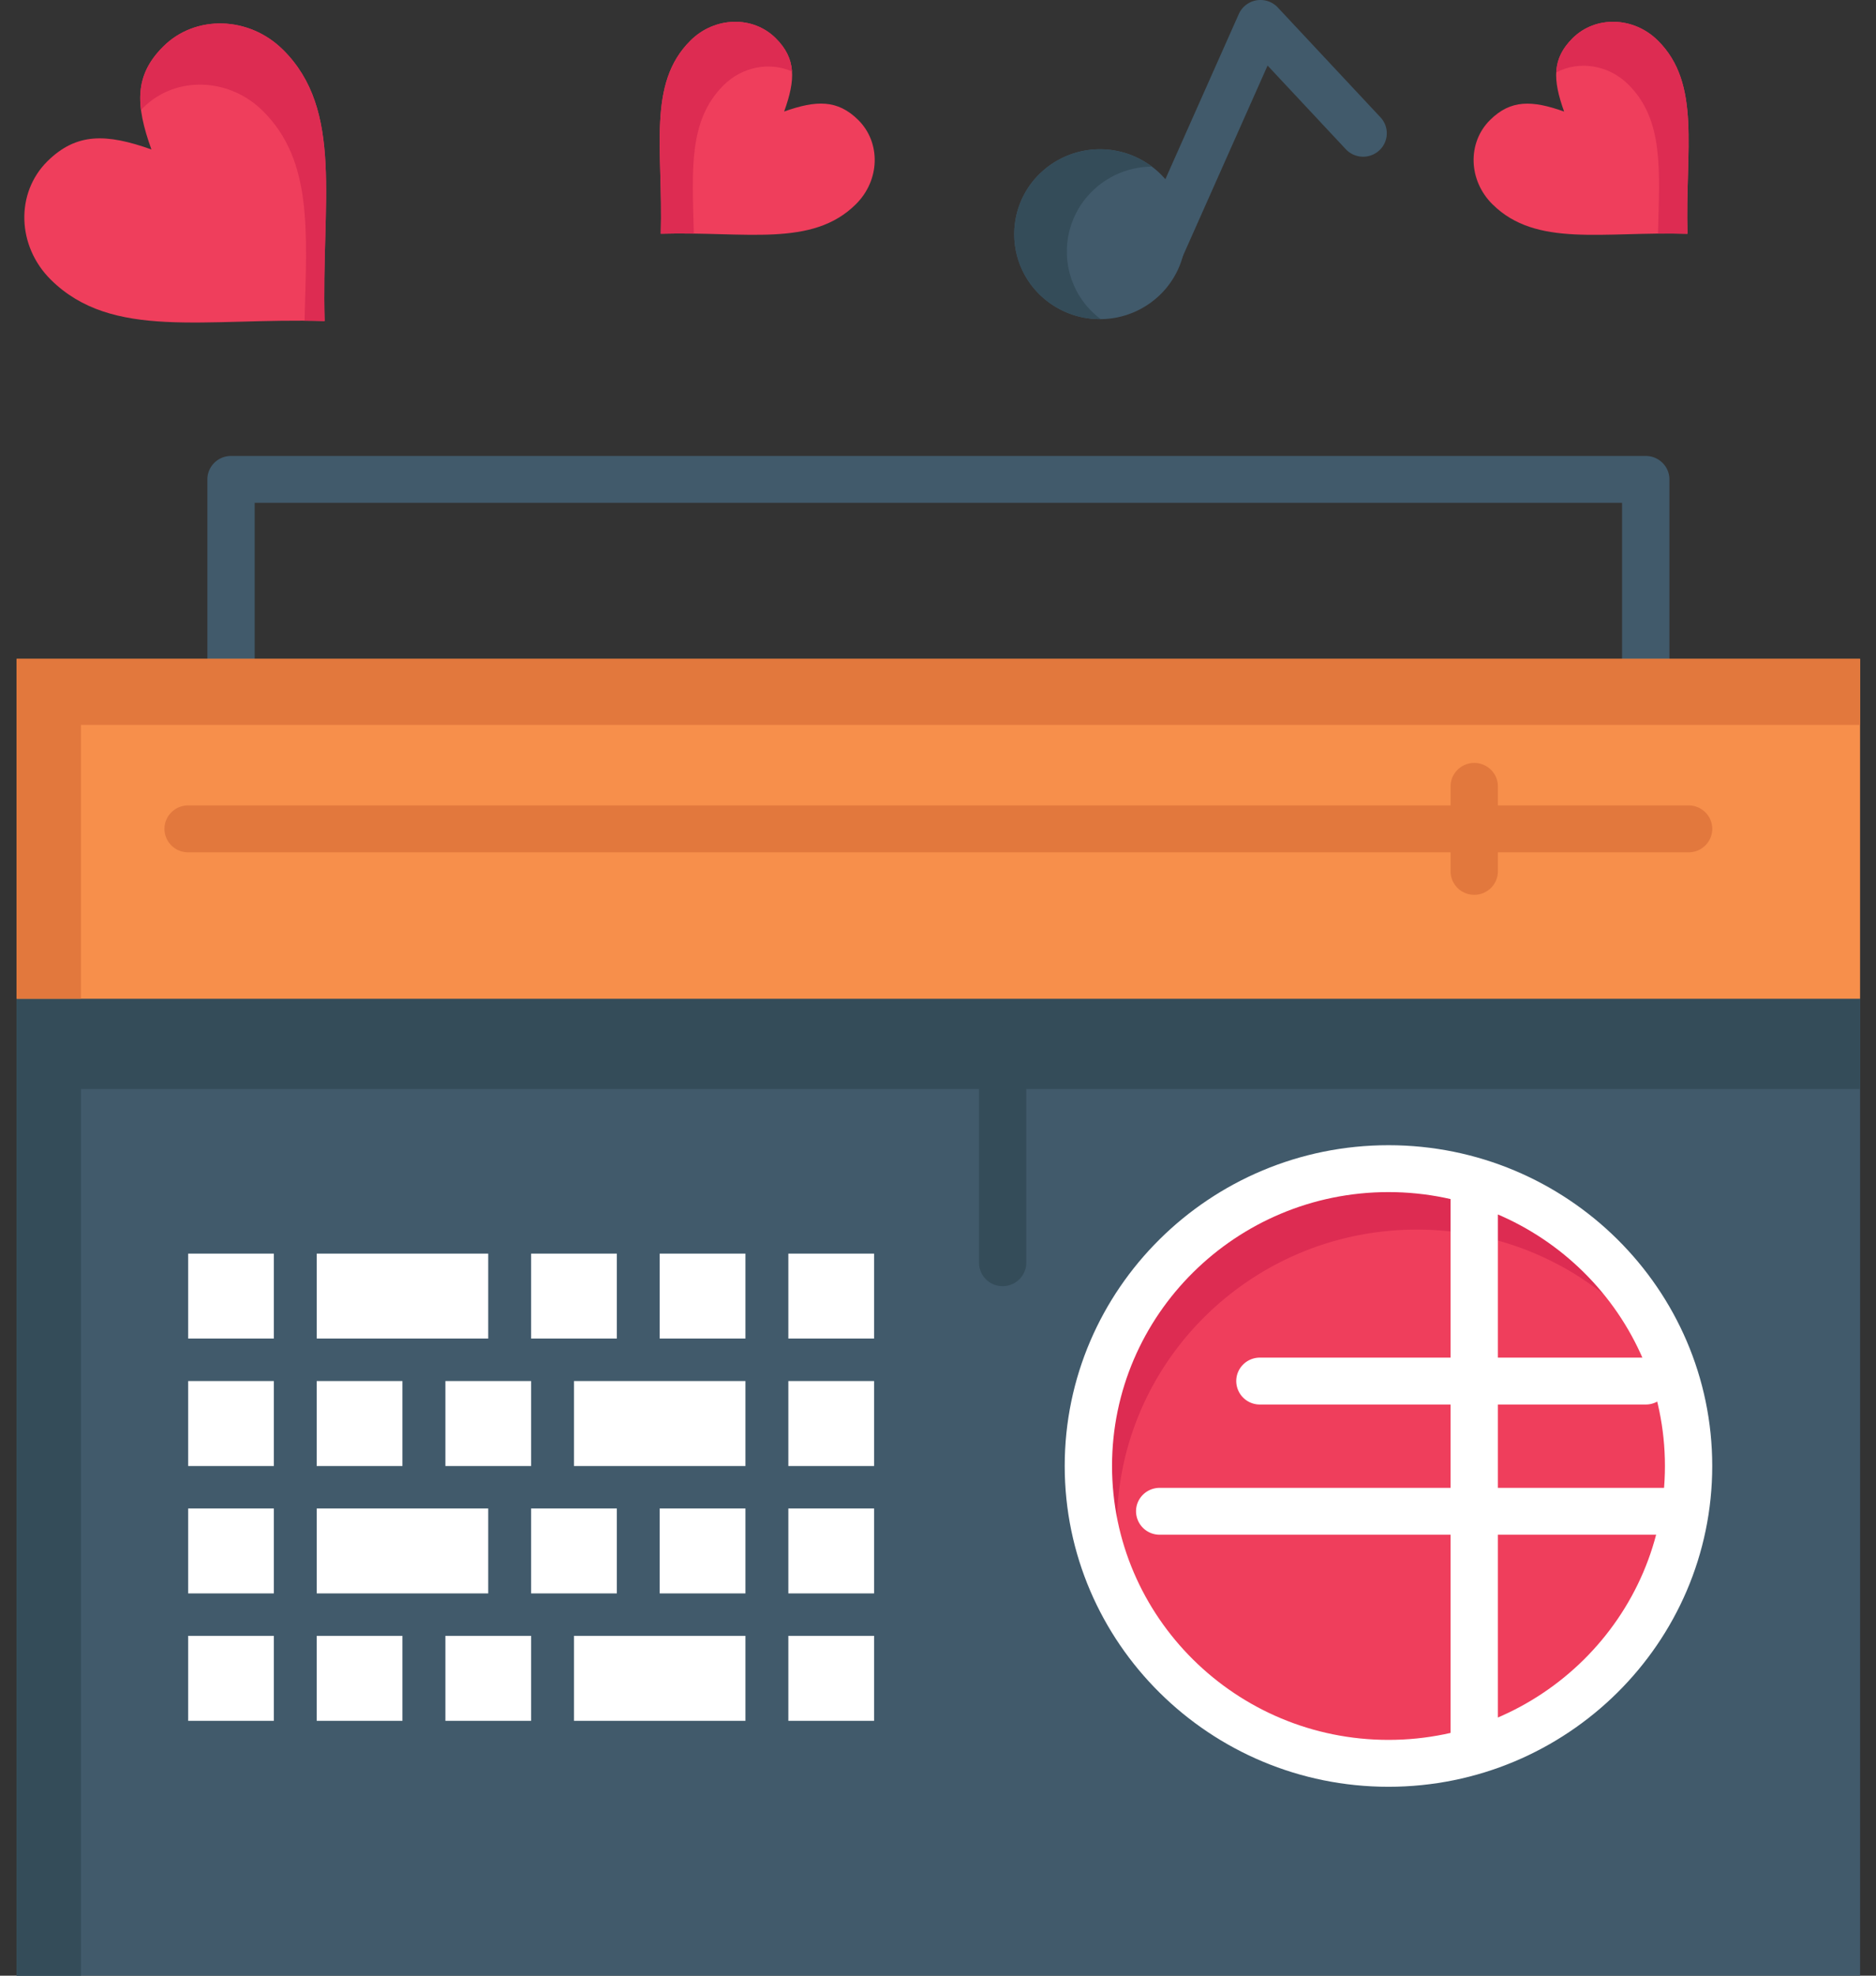 <svg width="57" height="60" viewBox="0 0 57 60" fill="none" xmlns="http://www.w3.org/2000/svg">
    <rect x="0" y="0" width="57" height="60" fill="#333333" stroke="none"/>
    <path d="M35.235 8.307a.722.722 0 0 1-.289-.06.709.709 0 0 1-.368-.939L37.64.425a.722.722 0 0 1 1.185-.197l3.12 3.336a.707.707 0 0 1-.04 1.006.723.723 0 0 1-1.015-.039l-2.376-2.54-2.62 5.89a.72.72 0 0 1-.659.426zM50.003 21.72H7.02a.715.715 0 0 1-.719-.712v-6.45c0-.392.322-.711.719-.711h42.984c.397 0 .719.319.719.712v6.449a.715.715 0 0 1-.719.711zM7.738 20.295h41.546V15.27H7.738v5.025zM30.465 60H.505V30.33H56.517V60H30.465z" fill="#415A6B"/>
    <path d="M2.46 33.073h54.056V30.33H.505V60H2.46V33.073z" fill="#344C59"/>
    <path d="M50.37 1.23c1.33 1.315.83 3.31.902 5.87-2.584-.074-4.597.42-5.925-.896-.735-.726-.768-1.872-.073-2.56.626-.62 1.273-.604 2.25-.256-.35-.968-.367-1.609.26-2.23.695-.689 1.852-.656 2.586.072z" fill="#EF3E5C"/>
    <path d="M50.37 1.23c-.734-.728-1.89-.76-2.586-.072-.33.327-.48.66-.499 1.041.686-.363 1.58-.237 2.186.364 1.088 1.076.951 2.607.905 4.53.29-.003.59-.002.896.006-.073-2.56.427-4.554-.902-5.87z" fill="#DD2C52"/>
    <path d="M35.262 5.286a2.562 2.562 0 0 1 .004 3.648 2.622 2.622 0 0 1-3.684.005 2.563 2.563 0 0 1-.006-3.648 2.624 2.624 0 0 1 3.686-.005z" fill="#415A6B"/>
    <path d="M33.18 9.466a2.563 2.563 0 0 1-.005-3.648 2.61 2.61 0 0 1 1.822-.758 2.624 2.624 0 0 0-3.42.23 2.563 2.563 0 0 0 .005 3.65c.515.508 1.19.758 1.863.752a2.615 2.615 0 0 1-.264-.226z" fill="#344C59"/>
    <path d="M26.076 3.643c.696.689.662 1.835-.072 2.56-1.328 1.318-3.342.822-5.927.895.074-2.56-.425-4.553.904-5.868.734-.728 1.89-.76 2.585-.073.627.62.61 1.261.259 2.23.977-.348 1.624-.365 2.251.256z" fill="#EF3E5C"/>
    <path d="M21.988 2.586c.574-.57 1.407-.711 2.075-.416-.024-.37-.176-.694-.497-1.013-.694-.687-1.851-.655-2.584.073-1.33 1.315-.831 3.308-.905 5.868.345-.01.68-.01 1.004-.004-.046-1.913-.177-3.436.907-4.508z" fill="#DD2C52"/>
    <path d="M8.595 1.507C10.46 3.355 9.759 6.156 9.863 9.75c-3.63-.103-6.455.59-8.32-1.257-1.03-1.02-1.076-2.63-.104-3.594.883-.872 1.79-.847 3.162-.36-.491-1.36-.517-2.258.364-3.13.975-.967 2.6-.92 3.63.1z" fill="#EF3E5C"/>
    <path d="M8.595 1.507c-1.03-1.019-2.656-1.066-3.63-.1-.594.589-.775 1.189-.68 1.933.023-.024.044-.049.069-.073.975-.967 2.6-.92 3.63.1 1.528 1.513 1.334 3.667 1.27 6.372.2 0 .403.004.608.01-.103-3.593.598-6.394-1.267-8.242z" fill="#DD2C52"/>
    <path d="M56.516 20.011v10.32H.505V20.01h56.011z" fill="#F78F4B"/>
    <path d="M2.46 22.014h54.056V20.01H.506v10.32h1.953v-8.317z" fill="#E2783D"/>
    <path d="M42.187 53.551c5.036 0 9.119-4.043 9.119-9.03 0-4.987-4.083-9.03-9.119-9.03-5.035 0-9.118 4.043-9.118 9.03 0 4.987 4.083 9.03 9.118 9.03z" fill="#EF3E5C"/>
    <path d="M33.933 46.372c0-4.987 4.082-9.03 9.118-9.03 3.3 0 6.19 1.737 7.791 4.338-1.203-3.594-4.622-6.188-8.654-6.188-5.036 0-9.119 4.043-9.119 9.03 0 1.718.485 3.324 1.327 4.692a8.93 8.93 0 0 1-.463-2.842z" fill="#DD2C52"/>
    <path d="M26.558 49.68h-2.605v2.581h2.605v-2.58zM26.558 45.811h-2.605v2.58h2.605v-2.58zM26.558 41.942h-2.605v2.58h2.605v-2.58zM26.558 38.071h-2.605v2.58h2.605v-2.58zM22.649 49.68h-5.21v2.581h5.21v-2.58zM22.649 45.811h-2.605v2.58h2.605v-2.58zM22.649 41.942h-5.21v2.58h5.21v-2.58zM22.649 38.071h-2.605v2.58h2.605v-2.58zM18.742 45.811h-2.605v2.58h2.605v-2.58zM18.742 38.071h-2.605v2.58h2.605v-2.58zM16.137 49.68h-2.604v2.581h2.604v-2.58zM16.137 41.942h-2.604v2.58h2.604v-2.58zM14.835 45.811H9.624v2.58h5.21v-2.58zM14.835 38.071H9.624v2.58h5.21v-2.58zM12.229 49.68H9.623v2.581h2.604v-2.58zM12.229 41.942H9.623v2.58h2.604v-2.58zM8.321 49.68H5.717v2.581H8.32v-2.58zM8.321 45.811H5.717v2.58H8.32v-2.58zM8.321 41.942H5.717v2.58H8.32v-2.58zM8.321 38.071H5.717v2.58H8.32v-2.58z" fill="#fff"/>
    <path d="M51.305 25.884H5.717a.715.715 0 0 1-.72-.712c0-.393.323-.712.72-.712h45.588c.398 0 .72.319.72.712a.715.715 0 0 1-.72.712z" fill="#E2783D"/>
    <path d="M44.794 27.174a.715.715 0 0 1-.72-.712v-2.58c0-.393.323-.712.72-.712.397 0 .718.32.718.712v2.58a.715.715 0 0 1-.718.712z" fill="#E2783D"/>
    <path d="M50.003 42.654H38.28a.715.715 0 0 1-.718-.712c0-.393.321-.712.718-.712h11.723c.397 0 .719.319.719.712a.715.715 0 0 1-.719.712zM50.866 46.608h-15.63a.715.715 0 0 1-.719-.711c0-.394.322-.712.719-.712h15.63c.397 0 .718.318.718.712a.715.715 0 0 1-.718.711z" fill="#fff"/>
    <path d="M44.794 53.551c-.397 0-.72-.34-.72-.76V36.25c0-.419.323-.76.72-.76.397 0 .718.341.718.76v16.54c0 .42-.321.76-.718.76z" fill="#fff"/>
    <path d="M30.465 39.06a.715.715 0 0 1-.719-.713v-6.45c0-.393.322-.712.719-.712.397 0 .718.319.718.712v6.45a.715.715 0 0 1-.718.712z" fill="#344C59"/>
    <path d="M42.187 54.263c-5.423 0-9.837-4.37-9.837-9.742 0-5.371 4.413-9.742 9.837-9.742 5.425 0 9.837 4.37 9.837 9.742 0 5.372-4.413 9.742-9.837 9.742zm0-18.06c-4.631 0-8.399 3.732-8.399 8.318 0 4.587 3.768 8.318 8.4 8.318 4.63 0 8.399-3.731 8.399-8.318 0-4.586-3.768-8.318-8.4-8.318z" fill="#fff"/>
</svg>
